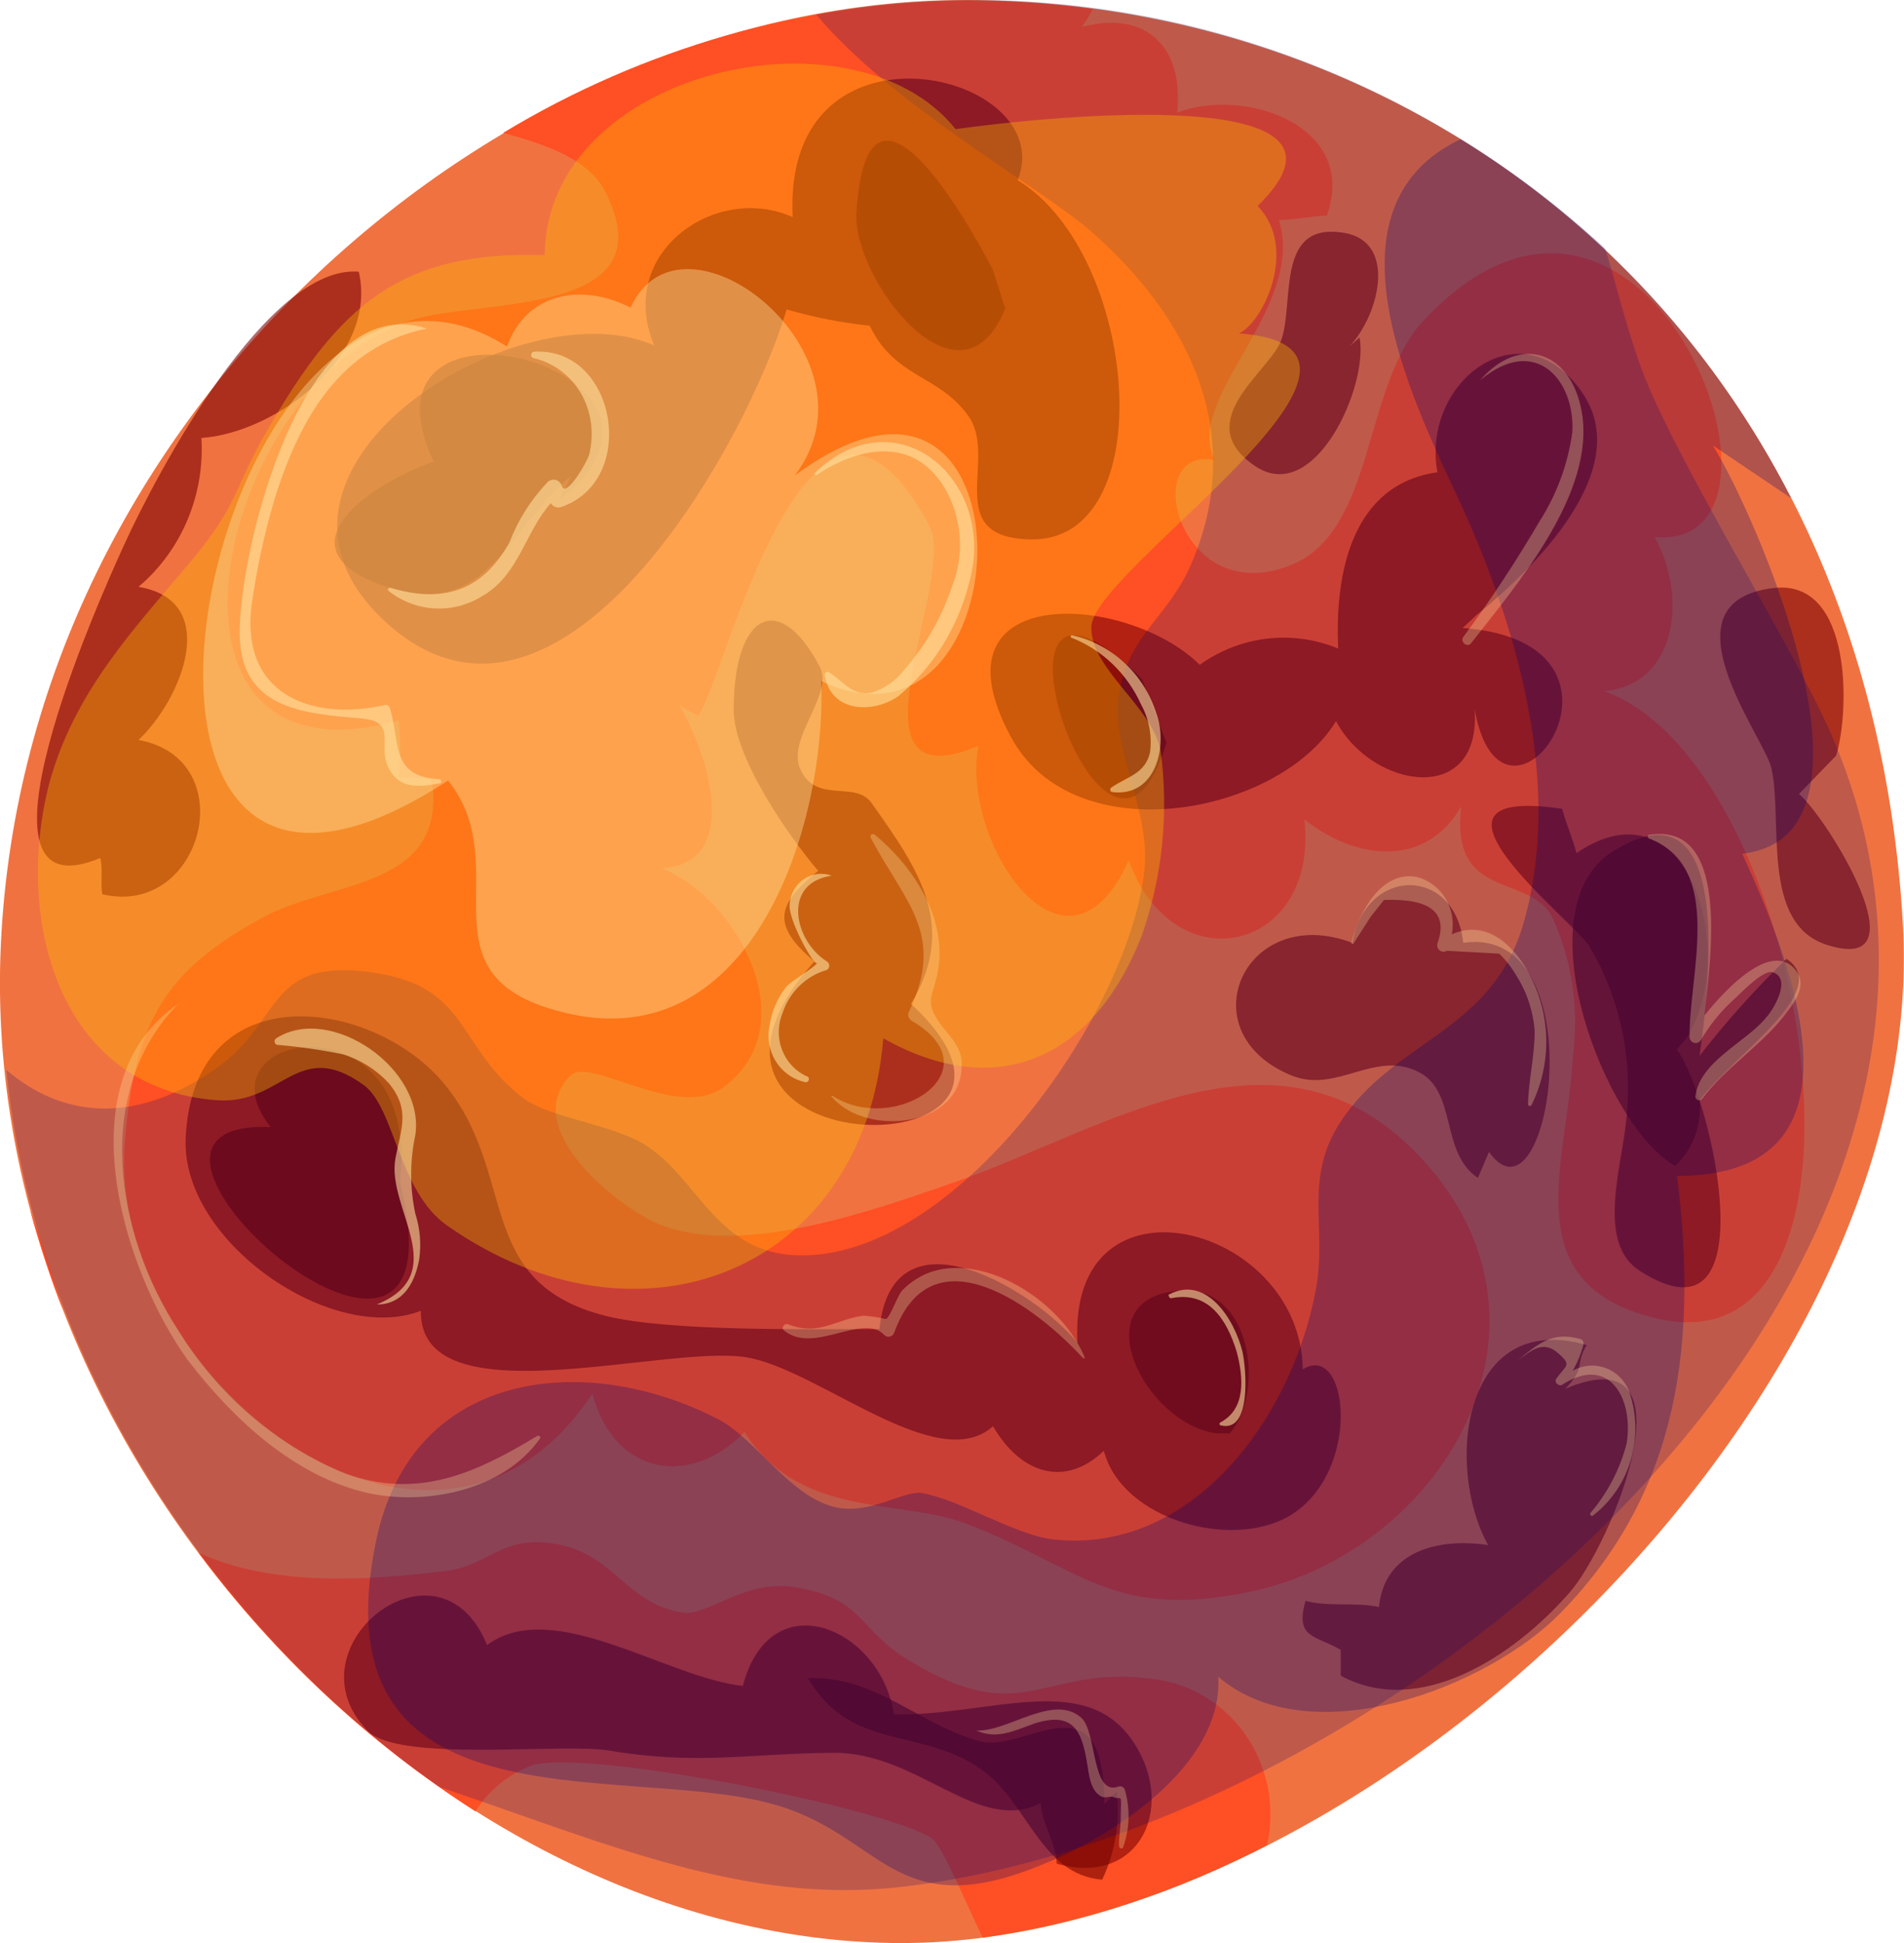 <svg width="599" height="611" viewBox="0 0 599 611" fill="none" xmlns="http://www.w3.org/2000/svg">
<path d="M598.65 290.543C607.367 440.036 429.027 611.001 283.635 611.001C138.243 611.001 -7.236 459.711 0.261 297.101C8.018 129.101 158.378 0.001 303.77 0.001C449.162 0.001 587.929 104.664 598.65 290.543Z" fill="#F17241"/>
<path d="M504.687 217.322C527.786 215.256 530.837 187.226 520.551 168.899C573.461 173.481 517.936 26.143 447.855 100.8C428.679 121.194 432.776 166.832 406.277 177.613C370.54 192.077 358.337 139.97 382.133 144.642C372.109 125.326 410.985 97.027 402.355 69.177C407.411 69.177 412.466 67.919 417.435 67.829C427.633 39.44 391.285 27.221 370.365 35.397C372.457 14.913 360.777 3.055 340.38 8.445C341.649 6.68 342.785 4.818 343.78 2.875C330.515 1.077 317.15 0.177 303.771 0.18C252.594 0.774 202.452 15.111 158.292 41.776C172.326 45.639 185.401 50.131 190.544 60.552C210.417 100.171 150.012 93.703 129.005 100.8C67.03 121.643 40.619 250.024 125.431 226.576C126.079 232.546 126.079 238.573 125.431 244.544C127.261 244.544 134.932 244.544 135.978 245.712C140.336 279.761 104.337 276.706 82.894 288.386C51.863 305.096 42.362 321.447 39.312 358.55C32.774 431.41 135.716 514.602 186.359 438.238C193.333 464.471 217.739 467.526 234.213 450.277C251.646 477.768 283.287 471.12 303.946 479.115C340.032 492.861 349.881 509.751 393.813 500.407C452.475 487.92 495.709 418.653 448.466 365.648C403.837 315.697 348.749 354.867 300.285 371.757C275.53 380.292 234.213 395.385 207.802 385.143C195.163 380.202 162.999 354.957 179.386 338.247C185.488 331.958 213.119 352.621 227.676 341.84C253.826 322.345 231.86 282.276 208.151 273.023C232.731 271.765 223.754 238.794 213.817 221.904C215.822 223.162 219.744 225.138 219.569 225.049C227.676 216.065 254.436 93.793 292.44 165.485C301.156 182.285 263.239 253.168 307.781 234.572C302.115 264.668 335.325 314.709 355.111 270.507C369.145 309.857 414.994 299.526 410.374 257.66C426.5 270.597 448.64 273.023 459.71 253.528C456.136 283.354 480.717 274.46 488.3 288.296C494.542 301.888 496.813 317.058 494.838 331.958C493.356 365.109 475.836 403.83 520.987 414.52C598.564 433.207 569.974 240.95 504.687 217.322Z" fill="#FF4F24"/>
<path d="M9.501 380.561C12.395 391.26 15.857 401.788 19.874 412.095C16.474 401.134 13.075 390.084 9.501 380.561Z" fill="#FF4F24"/>
<path d="M363.043 527.988C327.654 523.137 322.773 544.429 285.989 522.148C269.602 512.266 271.956 502.653 249.99 499.06C234.736 496.544 222.62 508.044 215.124 507.145C197.168 504.54 193.594 489.177 175.725 485.674C157.856 482.17 154.457 492.232 139.987 494.029C115.407 496.993 85.596 498.97 62.41 488.189C86.467 520.515 115.997 548.09 149.575 569.584C153.93 562.743 160.37 557.59 167.88 554.94C186.272 550.179 278.232 568.506 292.963 577.939C296.449 580.185 303.074 596.805 309.175 609.293C340.339 604.738 370.557 594.903 398.607 580.185C399.921 574.323 400.023 568.241 398.906 562.336C397.788 556.43 395.477 550.833 392.122 545.91C388.768 540.986 384.444 536.845 379.434 533.757C374.424 530.67 368.84 528.704 363.043 527.988Z" fill="#FF4F24"/>
<g style="mix-blend-mode:soft-light" opacity="0.59">
<path d="M424.495 108.976C433.909 99.183 440.184 74.926 421.531 73.04C401.309 70.524 407.236 95.5 403.052 106.999C399.565 116.792 374.026 132.603 394.946 146.618C413.599 159.106 430.596 121.463 427.72 106.101L424.495 108.976Z" fill="#7D0204"/>
</g>
<g style="mix-blend-mode:soft-light" opacity="0.59">
<path d="M285.118 318.033C302.551 291.71 288.692 273.113 274.222 252.539C268.992 245.173 256.789 253.078 251.733 241.759C247.462 232.056 262.542 218.311 257.835 209.506C244.847 185.07 230.814 193.245 230.814 223.252C230.814 238.165 248.247 263.141 257.399 273.832C244.412 284.343 242.494 290.811 256.179 302.311C197.342 368.612 346.569 368.882 285.118 314.349V318.033Z" fill="#7D0204"/>
</g>
<g style="mix-blend-mode:soft-light" opacity="0.59">
<path d="M409.851 430.602C409.241 384.694 335.848 366.097 338.986 422.247C326.085 406.255 280.759 378.046 276.663 417.934C255.133 417.934 210.33 418.743 190.63 413.802C148.094 403.111 163.609 368.253 138.854 339.774C116.017 313.541 60.405 306.443 58.401 358.281C57.267 390.623 104.598 422.965 132.404 412.185C131.881 446.414 208.412 422.876 234.387 426.739C257.137 430.153 294.793 464.381 312.4 448.48C321.117 463.483 335.063 467.885 347.267 456.206C352.932 478.127 388.583 487.92 406.801 475.971C428.592 461.596 423.972 421.708 409.851 430.602Z" fill="#7D0204"/>
</g>
<g style="mix-blend-mode:soft-light" opacity="0.59">
<path d="M320.158 56.689C333.756 22.55 245.98 1.887 249.38 68.278C225.148 57.408 193.594 79.508 205.797 108.616C163.173 89.66 68.338 148.685 122.206 196.39C176.074 244.095 234.649 140.599 247.462 97.296C256.019 99.78 264.768 101.493 273.612 102.417C281.631 119.127 295.664 117.78 304.817 131.076C313.969 144.372 296.1 168.989 324.081 169.617C365.746 170.606 358.249 79.778 320.158 56.689Z" fill="#7D0204"/>
</g>
<g style="mix-blend-mode:soft-light" opacity="0.59">
<path d="M464.504 193.425C481.414 179.68 515.147 147.786 497.452 122.991C478.363 96.039 446.984 120.295 452.213 148.505C425.279 152.278 419.875 180.308 421.008 203.936C413.901 201 406.197 199.931 398.59 200.825C390.982 201.719 383.709 204.548 377.425 209.057C354.675 186.417 291.394 182.554 318.066 231.787C338.027 268.711 402.617 256.043 420.311 226.756C431.73 248.227 466.334 253.707 463.894 222.803C472.61 273.203 523.515 202.05 460.146 197.468L464.504 193.425Z" fill="#7D0204"/>
</g>
<g style="mix-blend-mode:soft-light" opacity="0.59">
<path d="M421.793 526.91C446.374 540.296 476.097 521.07 493.792 500.767C507.215 485.494 534.236 419.013 492.397 436.711C499.108 430.063 495.361 429.075 499.196 422.966C460.059 411.646 454.48 461.237 468.165 485.853C451.865 483.428 435.478 488.099 433.822 505.349C427.284 503.731 417.435 505.349 410.723 503.372C407.323 515.321 413.774 514.063 421.793 518.824V526.91Z" fill="#7D0204"/>
</g>
<g style="mix-blend-mode:soft-light" opacity="0.59">
<path d="M31.554 269.789C32.426 273.562 31.554 277.335 32.164 281.198C63.805 288.655 76.618 238.704 43.583 232.685C57.267 219.748 69.732 188.933 43.583 184.531C50.24 178.901 55.506 171.721 58.946 163.584C62.386 155.447 63.902 146.584 63.369 137.724C86.642 136.107 119.068 112.21 112.879 85.438C84.376 83.012 49.51 148.325 39.05 171.324C30.682 189.562 -13.423 288.745 31.554 269.789Z" fill="#7D0204"/>
</g>
<g style="mix-blend-mode:soft-light" opacity="0.59">
<path d="M468.426 362.234C487.776 389.186 502.507 290.362 460.319 296.471C457.966 272.574 429.812 272.035 425.453 296.471C391.459 283.624 373.154 324.771 406.451 338.247C420.659 343.906 432.601 329.981 446.46 337.168C458.489 343.457 452.998 362.324 464.939 370.409L468.426 362.234Z" fill="#7D0204"/>
</g>
<g style="mix-blend-mode:soft-light" opacity="0.59">
<path d="M577.644 237.626C581.828 224.42 583.048 182.105 558.119 184.89C521.771 189.023 554.894 231.607 557.247 241.399C561.083 257.75 553.673 290.362 574.68 297.1C605.885 307.162 574.68 256.942 565.964 249.665L577.644 237.626Z" fill="#7D0204"/>
</g>
<g style="mix-blend-mode:soft-light" opacity="0.59">
<path d="M281.195 539.128C277.36 512.176 242.494 496.814 233.69 530.144C209.633 527.539 173.982 501.935 153.237 517.297C138.07 480.014 89.955 518.016 115.668 544.249C125.344 554.311 176.684 548.022 191.502 550.448C219.133 555.12 235.085 551.436 262.019 551.167C288.953 550.897 307.694 577.041 327.393 566.979C327.916 573.717 332.187 579.376 332.448 586.025C359.383 593.661 370.714 566.709 355.46 546.226C340.206 525.742 310.657 539.577 281.195 539.128Z" fill="#7D0204"/>
</g>
<g style="mix-blend-mode:soft-light" opacity="0.59">
<path d="M530.836 326.028C547.311 299.076 530.836 244.454 495.97 268.261C494.75 263.68 492.832 259.277 491.438 254.336C439.138 246.61 495.186 289.553 500.154 297.729C509.864 314.173 513.888 333.52 511.573 352.621C510.091 367.355 502.246 390.893 515.844 399.607C556.724 425.84 538.681 344.895 527.524 330.071L530.836 326.028Z" fill="#7D0204"/>
</g>
<path opacity="0.6" d="M175.9 157.219C228.983 116.253 108.346 84.809 136.414 145.181C114.535 152.817 85.073 174.469 125.169 185.609C153.934 193.605 162.215 163.059 179.735 149.673L175.9 157.219Z" fill="#750400"/>
<path opacity="0.66" d="M125.431 374.182C134.932 311.834 60.406 323.423 85.161 354.418C18.305 351.543 150.447 465.639 125.431 370.23V374.182Z" fill="#750400"/>
<path opacity="0.6" d="M386.927 450.726C397.91 437.969 394.162 404.369 371.324 405.806C339.858 408.052 360.428 448.21 383.004 450.726H386.927Z" fill="#750400"/>
<path opacity="0.6" d="M359.208 213.459C301.592 156.68 347.79 298.717 366.966 233.583L359.208 213.459Z" fill="#750400"/>
<path opacity="0.6" d="M312.4 84.898C303.684 68.188 272.653 13.925 269.428 66.931C268.207 87.684 302.028 132.154 316.236 97.027L312.4 84.898Z" fill="#750400"/>
<path opacity="0.6" d="M347.441 567.248C347.441 526.101 322.599 551.257 308.478 547.573C289.04 542.452 275.529 526.82 254.174 527.719C267.859 550.807 289.04 542.902 308.478 556.198C323.383 566.529 327.306 589.528 346.744 591.056C350.831 582.449 352.434 572.814 351.363 563.295L347.441 567.248Z" fill="#750400"/>
<path opacity="0.6" d="M562.042 301.502C552.232 311.006 543.085 321.213 534.672 332.048C539.553 298.448 542.343 245.712 507.302 267.812C478.537 285.78 505.036 354.328 527.002 366.636C529.76 364.07 531.892 360.87 533.225 357.295C534.558 353.72 535.054 349.872 534.672 346.063C545.393 331.688 576.86 311.295 562.042 301.502Z" fill="#750400"/>
<path opacity="0.21" d="M576.424 231.607C563.785 202.319 525.084 141.767 515.408 113.198C510.876 100.171 508.348 88.852 504.948 78.071C449.795 27.377 378.365 -0.439 304.468 -4.72507e-06C288.474 0.05 272.517 1.584 256.789 4.582C280.672 33.151 327.828 59.204 343.169 72.68C374.462 100.081 392.331 136.736 374.723 177.433C367.489 194.233 355.024 199.444 351.973 218.4C349.271 235.56 362.171 254.336 359.992 274.011C354.937 318.931 301.156 395.654 251.385 394.756C225.235 394.307 219.831 370.589 202.921 359.988C192.461 353.519 173.023 351.543 164.829 345.434C143.823 329.712 147.92 310.396 117.935 305.904C83.069 300.694 89.606 321.357 67.291 336.45C41.142 354.418 18.828 350.734 2.005 336.45C11.157 427.547 66.071 511.368 138.331 561.948C191.502 579.915 234.213 598.872 283.113 593.391C440.185 575.513 648.422 398.529 576.424 231.607Z" fill="#000072"/>
<path opacity="0.27" d="M459.536 43.752C414.558 65.044 444.194 125.506 458.402 155.962C476.969 195.761 491.787 245.801 479.496 289.643C469.647 324.95 438.703 326.567 421.531 353.07C410.025 371.038 417.609 386.131 413.948 405.626C406.452 445.964 374.985 488.998 331.141 484.056C319.461 482.709 301.766 471.479 290.086 469.502C284.333 468.514 273.961 476.33 263.065 473.994C248.683 470.94 237.874 452.523 226.02 446.324C185.052 425.032 129.528 429.883 118.283 484.685C99.368 576.232 193.943 554.581 241.535 566.889C277.534 575.873 280.324 605.699 327.306 586.564C349.882 577.58 384.835 555.21 383.266 527.269C412.466 552.155 468.252 530.414 490.915 507.235C529.18 468.155 533.888 420.719 527.612 369.78C590.109 369.78 564.221 303.479 548.095 268.441C596.908 263.051 552.279 161.532 538.856 140.06L563.524 156.681C539.651 109.858 503.656 70.769 459.536 43.752Z" fill="#000072"/>
<g style="mix-blend-mode:color-dodge" opacity="0.37">
<path d="M300.633 40.608C268.382 0.27 171.803 22.101 171.367 80.227C126.041 78.789 106.777 95.859 84.202 135.119C72.957 154.524 75.485 158.298 59.272 177.433C41.839 198.097 23.622 217.412 15.69 245.622C4.184 288.745 18.392 342.559 68.425 345.973C88.909 347.41 93.703 326.208 114.448 341.211C124.21 348.309 125.344 374.632 140.598 385.323C201.09 427.817 271.868 399.787 277.883 326.478C312.749 346.242 343.867 333.844 359.296 293.956C365.81 275.235 367.784 255.157 365.048 235.47C361.649 221.455 343.344 210.494 343.344 197.378C342.821 179.41 451.952 109.425 389.803 104.843C397.735 100.98 408.369 77.891 395.643 64.774C435.739 25.694 329.311 36.565 300.633 40.608Z" fill="#FBB901"/>
</g>
<g style="mix-blend-mode:overlay" opacity="0.4">
<path d="M249.99 149.583C279.016 111.761 214.514 61.091 198.388 96.757C183.308 88.941 165.614 91.816 159.512 108.976C67.291 50.67 9.327 331.329 140.946 245.442C163.26 273.113 129.789 307.521 178.602 318.662C236.828 332.048 260.014 259.547 258.358 214.178C323.209 244.634 327.218 92.176 249.99 149.583Z" fill="#FFE4A1"/>
</g>
<path opacity="0.58" d="M168.055 110.593C167.009 110.593 166.573 112.479 168.055 112.659C172.302 113.671 176.187 115.892 179.269 119.068C182.351 122.245 184.506 126.25 185.488 130.627C186.359 134.499 186.359 138.524 185.488 142.396C185.488 144.103 178.079 156.86 176.771 152.907C176.651 152.432 176.41 151.998 176.075 151.649C175.739 151.3 175.32 151.049 174.859 150.922C174.399 150.794 173.914 150.794 173.454 150.922C172.994 151.05 172.574 151.301 172.239 151.649C167.068 157.047 163.007 163.464 160.297 170.516C151.58 186.238 139.029 189.652 122.729 184.8C122.206 184.8 121.77 185.429 122.206 185.789C126.396 189.102 131.462 191.031 136.737 191.319C142.011 191.608 147.247 190.244 151.755 187.406C163.26 180.847 165.178 167.282 173.284 158.208C173.603 158.741 174.082 159.153 174.649 159.38C175.215 159.607 175.838 159.637 176.423 159.466C201.003 151.29 194.03 109.065 168.055 110.593Z" fill="#FFE4A1"/>
<path opacity="0.58" d="M130.661 381.639C128.918 373.502 128.918 365.071 130.661 356.933C133.799 336.09 104.075 315.697 87.078 326.388C86.872 326.476 86.695 326.626 86.571 326.818C86.447 327.01 86.381 327.235 86.381 327.466C86.381 327.696 86.447 327.922 86.571 328.114C86.695 328.305 86.872 328.455 87.078 328.544C94.042 329.129 100.968 330.118 107.823 331.509C113.288 333.178 118.241 336.272 122.206 340.493C129.353 349.027 126.041 355.226 124.385 364.39C121.596 380.112 142.428 400.326 118.545 410.208C126.651 410.208 130.486 403.65 131.881 396.013C132.564 391.189 132.146 386.268 130.661 381.639Z" fill="#FFE4A1"/>
<path opacity="0.58" d="M363.828 224.42C361.873 218.238 358.369 212.698 353.67 208.36C348.971 204.021 343.244 201.039 337.068 199.714C337.068 199.714 336.545 200.343 337.068 200.522C346.728 204.297 354.577 211.807 358.946 221.455C361.45 226.005 362.459 231.268 361.823 236.458C360.341 243.376 354.588 244.184 349.707 247.598C349.579 247.666 349.472 247.769 349.397 247.896C349.322 248.023 349.282 248.169 349.282 248.317C349.282 248.465 349.322 248.611 349.397 248.738C349.472 248.865 349.579 248.968 349.707 249.036C363.653 250.922 367.489 234.572 363.828 224.42Z" fill="#FFE4A1"/>
<path opacity="0.58" d="M138.157 244.993C122.729 244.274 125.954 233.224 122.641 222.623C122.592 222.45 122.509 222.29 122.399 222.151C122.288 222.012 122.151 221.898 121.997 221.814C121.843 221.73 121.674 221.679 121.5 221.664C121.326 221.648 121.151 221.669 120.985 221.724C97.712 226.935 74.701 218.221 79.407 188.574C80.967 177.965 83.268 167.486 86.294 157.219C94.226 131.615 107.213 108.796 134.322 103.316C95.272 90.648 75.398 172.762 75.398 198.905C75.398 222.623 94.748 224.33 113.053 225.857C126.477 226.845 117.411 234.841 123.164 243.016C126.825 248.317 132.84 247.239 138.331 246.34C139.116 246.251 138.854 244.993 138.157 244.993Z" fill="#FFE4A1"/>
<path opacity="0.58" d="M256.179 148.864L256.702 149.493C270.038 140.509 287.21 137.095 297.059 153.177C299.849 157.864 301.518 163.168 301.927 168.651C302.336 174.134 301.474 179.638 299.413 184.71C296.193 194.285 291.122 203.087 284.507 210.584C281.851 214.084 278.19 216.631 274.048 217.861C268.033 218.939 265.331 214.178 260.798 211.393C260.65 211.297 260.478 211.249 260.303 211.255C260.128 211.262 259.96 211.322 259.819 211.429C259.678 211.535 259.571 211.683 259.513 211.853C259.454 212.023 259.447 212.207 259.491 212.381C261.409 224.15 274.745 224.42 282.59 218.939C293.408 209.956 301.164 197.651 304.73 183.812C314.318 151.649 282.328 123.44 256.179 148.864Z" fill="#FFE4A1"/>
<path opacity="0.58" d="M261.67 275.359C260.222 274.827 258.674 274.649 257.148 274.839C255.622 275.028 254.16 275.58 252.876 276.451C251.591 277.322 250.521 278.488 249.748 279.857C248.975 281.226 248.521 282.762 248.421 284.343C247.898 289.374 256.527 304.647 257.138 302.76C256.615 304.018 248.421 308.779 247.201 310.486C244.557 313.927 242.816 318.011 242.145 322.345C241.712 324.294 241.663 326.312 242.002 328.281C242.341 330.249 243.06 332.127 244.117 333.803C245.174 335.48 246.548 336.92 248.155 338.038C249.763 339.156 251.573 339.93 253.477 340.313C253.672 340.321 253.865 340.268 254.03 340.16C254.195 340.052 254.325 339.895 254.401 339.709C254.476 339.523 254.495 339.318 254.455 339.121C254.414 338.924 254.316 338.744 254.174 338.606C252.37 337.848 250.73 336.729 249.348 335.313C247.967 333.898 246.871 332.214 246.126 330.359C245.38 328.504 244.998 326.515 245.003 324.507C245.008 322.499 245.4 320.512 246.155 318.662C247.217 315.382 249.044 312.422 251.476 310.041C253.908 307.66 256.87 305.931 260.101 305.006C260.338 304.876 260.536 304.681 260.675 304.444C260.813 304.207 260.886 303.935 260.886 303.658C260.886 303.381 260.813 303.11 260.675 302.873C260.536 302.635 260.338 302.441 260.101 302.311C249.729 295.752 245.981 277.605 261.67 275.359Z" fill="#FFE4A1"/>
<path opacity="0.58" d="M390.85 424.942C388.409 415.059 379.692 400.955 367.925 406.974C367.228 406.974 367.925 408.411 368.448 408.232C379.954 405.896 385.881 414.52 389.106 425.211C391.198 433.207 392.07 443.179 383.702 447.402C383.702 447.402 383.702 448.031 383.702 448.121C394.075 451.175 391.983 429.703 390.85 424.942Z" fill="#FFE4A1"/>
<path opacity="0.3" d="M564.395 304.467C556.986 296.561 543.563 310.127 536.241 319.29C538.42 299.526 543.999 258.469 518.808 262.512C518.198 262.512 518.285 263.5 518.808 263.68C542.604 272.664 531.36 306.264 531.534 325.939C531.516 326.38 531.641 326.815 531.891 327.174C532.14 327.533 532.5 327.796 532.911 327.92C533.323 328.044 533.763 328.023 534.161 327.859C534.559 327.695 534.892 327.399 535.108 327.017C538.062 322.012 541.769 317.524 546.091 313.72C547.572 312.373 554.807 304.736 557.684 305.725C563.96 307.701 557.683 317.853 555.591 320.009C549.228 327.825 534.759 333.665 533.364 344.805C533.376 345.039 533.45 345.265 533.58 345.457C533.709 345.65 533.888 345.801 534.096 345.895C534.305 345.988 534.534 346.02 534.759 345.986C534.984 345.952 535.196 345.854 535.37 345.703C543.214 335.192 554.894 328.364 562.478 317.853C565.529 313.9 568.579 308.869 564.395 304.467Z" fill="#FFE4A1"/>
<path opacity="0.3" d="M353.891 562.846C353.77 562.445 353.502 562.108 353.144 561.906C352.786 561.705 352.366 561.655 351.973 561.768C343.257 565.092 345.174 544.429 340.119 540.116C331.402 532.39 316.933 544.698 307.17 544.159C313.621 547.124 319.199 544.159 325.562 541.913C338.114 537.96 340.467 544.788 342.124 555.21C342.647 558.534 343.17 563.205 346.482 564.912C347.441 565.451 349.097 564.912 349.881 564.912C353.019 566.619 352.758 562.576 352.583 571.56C352.583 574.884 351.886 577.759 352.06 580.544C352.06 580.735 352.134 580.918 352.265 581.052C352.396 581.187 352.573 581.263 352.758 581.263C352.943 581.263 353.12 581.187 353.251 581.052C353.382 580.918 353.455 580.735 353.455 580.544C355.415 574.841 355.568 568.644 353.891 562.846Z" fill="#FFE4A1"/>
<path opacity="0.3" d="M497.627 129.549C494.227 110.413 478.276 105.023 465.637 119.577C483.07 104.933 495.534 119.577 494.663 135.838C493.299 145.853 489.785 155.429 484.377 163.868C477.004 176.466 468.973 188.642 460.32 200.343C459.274 201.87 461.627 203.756 462.761 202.319C476.968 184.082 502.072 155.153 497.627 129.549Z" fill="#FFE4A1"/>
<path opacity="0.3" d="M295.839 321.986C290.522 314.529 293.573 313.81 295.142 304.916C297.844 288.386 287.21 272.394 275.268 262.512C274.571 261.883 273.438 262.512 273.961 263.5C284.508 283.624 297.67 293.596 285.99 318.033C285.727 318.513 285.653 319.078 285.783 319.613C285.913 320.148 286.236 320.611 286.687 320.907C313.447 336.45 281.457 357.382 261.845 344.535C261.845 344.535 261.147 344.535 261.845 345.074C272.74 357.832 304.468 354.597 302.464 332.946C301.592 328.095 298.454 325.669 295.839 321.986Z" fill="#FFE4A1"/>
<path opacity="0.3" d="M479.409 303.389C473.482 294.405 465.811 289.913 456.746 293.776C457.497 289.926 456.797 285.926 454.79 282.589C452.782 279.251 449.617 276.827 445.938 275.808C434.345 273.472 427.459 287.307 425.105 296.561C425.105 296.561 425.628 297.28 425.889 296.561L431.207 288.296L435.391 282.995C450.034 282.456 455.7 287.038 452.213 296.651C452.103 297.05 452.112 297.474 452.239 297.868C452.365 298.261 452.604 298.607 452.924 298.859C453.243 299.111 453.629 299.258 454.031 299.281C454.433 299.303 454.833 299.201 455.177 298.987L471.651 299.885C473.757 301.92 475.576 304.248 477.056 306.803C480.391 312.041 482.372 318.072 482.809 324.321C482.809 332.048 480.891 339.504 480.717 347.231C480.717 347.859 481.676 348.129 481.937 347.231C485.294 340.339 486.828 332.657 486.384 324.96C485.94 317.263 483.534 309.822 479.409 303.389Z" fill="#FFE4A1"/>
<path opacity="0.3" d="M513.055 439.226C512.589 437.296 511.699 435.502 510.452 433.984C509.205 432.466 507.635 431.265 505.864 430.474C504.093 429.683 502.169 429.324 500.242 429.424C498.314 429.524 496.435 430.081 494.75 431.051C496.247 428.47 497.391 425.689 498.15 422.786C498.231 422.429 498.177 422.053 497.999 421.736C497.821 421.419 497.532 421.184 497.191 421.079C488.474 418.563 484.029 422.426 477.404 427.817C481.675 424.762 485.336 421.348 490.043 425.391C494.75 429.434 492.658 429.164 489.608 433.566C488.823 434.645 490.392 436.082 491.438 435.453C506.169 425.84 514.014 439.676 511.747 453.87C509.639 462.035 505.698 469.575 500.242 475.881C500.242 476.42 500.677 476.959 501.113 476.6C506.592 472.393 510.678 466.547 512.815 459.858C514.952 453.17 515.036 445.965 513.055 439.226Z" fill="#FFE4A1"/>
<path opacity="0.3" d="M293.137 399.877C289.62 401.072 286.425 403.103 283.81 405.806C282.329 407.423 280.237 413.802 278.755 414.79C276.432 414.24 274.072 413.879 271.694 413.712C262.978 414.79 257.573 420.36 247.637 416.317C246.591 416.317 245.719 417.575 246.591 418.294C255.917 426.2 271.52 412.544 278.232 419.821C278.472 420.048 278.764 420.209 279.081 420.288C279.398 420.366 279.729 420.36 280.043 420.27C280.357 420.181 280.644 420.01 280.876 419.774C281.108 419.538 281.278 419.245 281.37 418.923C293.399 386.041 326.521 411.466 340.729 427.098H341.34C334.628 410.118 311.006 394.217 293.137 399.877Z" fill="#FFE4A1"/>
<path opacity="0.3" d="M169.013 451.534C149.401 463.393 131.358 471.569 108.433 463.303C86.849 454.375 68.547 438.655 56.134 418.384C36.348 388.108 28.939 343.367 56.134 315.607C20.222 339.953 38.701 399.248 58.924 427.457C73.132 446.054 92.308 464.022 115.407 469.413C133.799 473.545 158.292 468.784 169.885 452.343C170.234 451.804 169.536 451.265 169.013 451.534Z" fill="#FFE4A1"/>
</svg>

